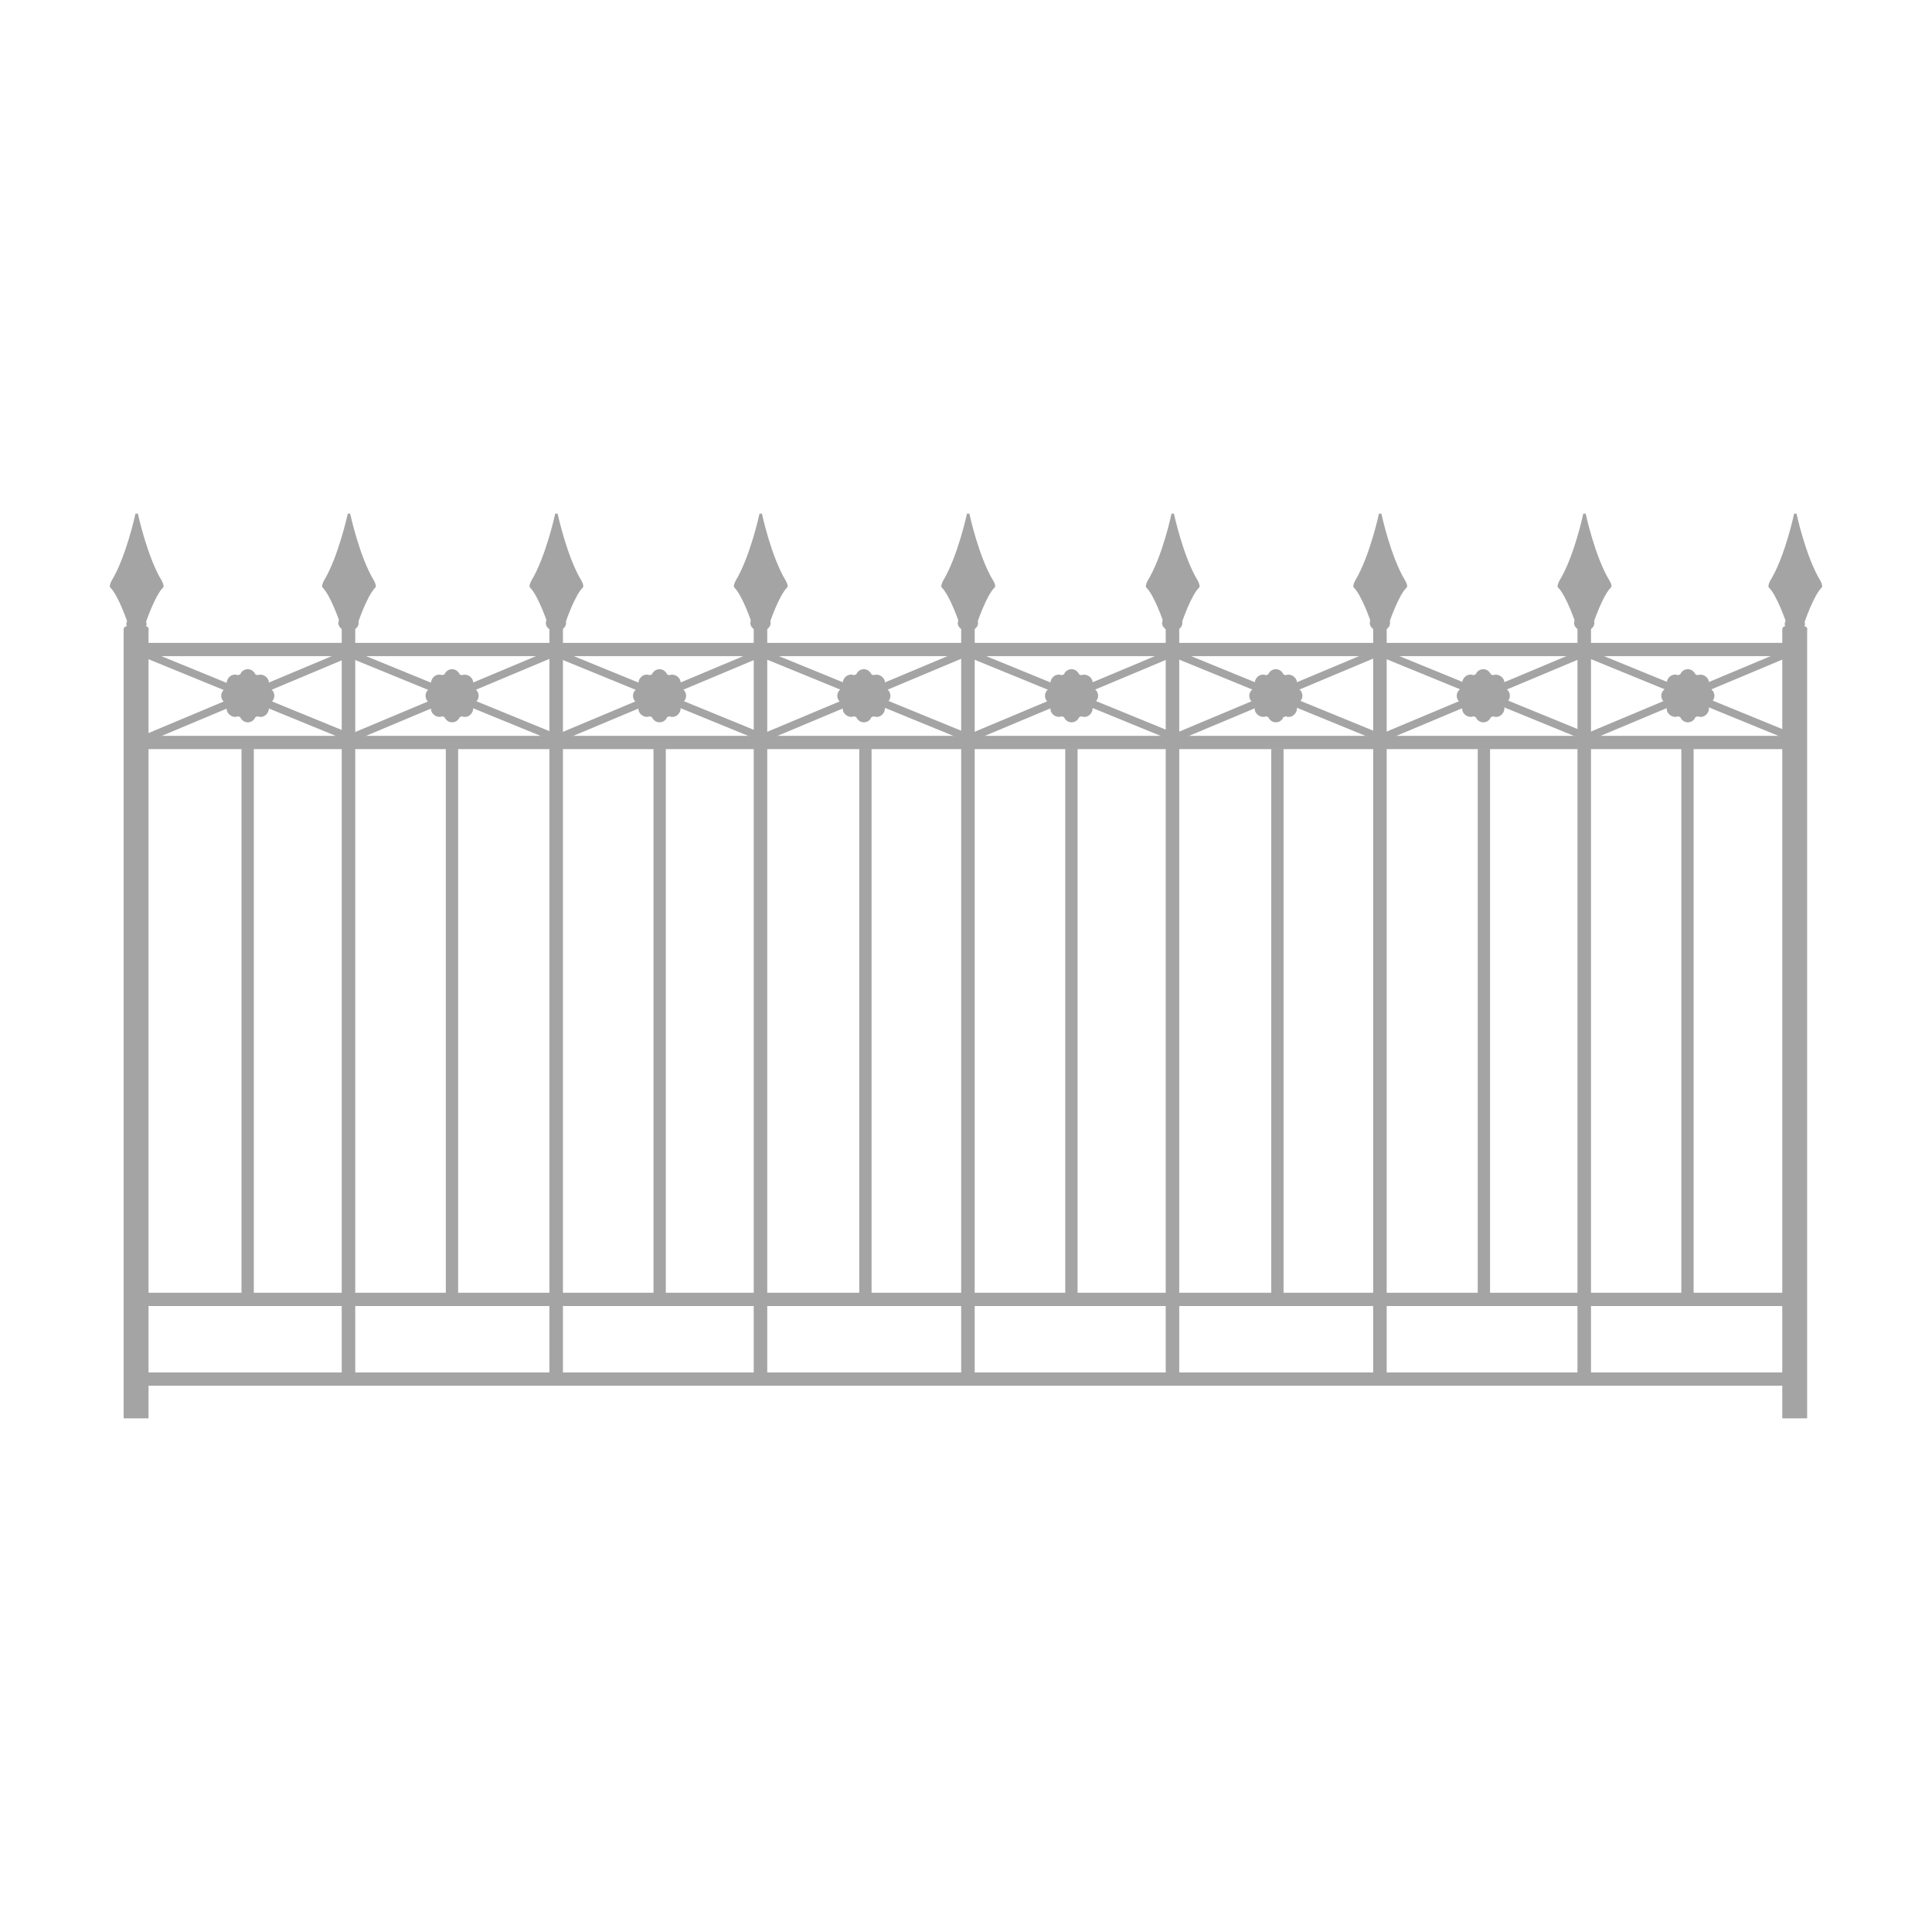 <?xml version="1.0" encoding="utf-8"?>
<!-- Generator: Adobe Illustrator 20.1.0, SVG Export Plug-In . SVG Version: 6.00 Build 0)  -->
<svg version="1.1" id="Слой_1" xmlns="http://www.w3.org/2000/svg" xmlns:xlink="http://www.w3.org/1999/xlink" x="0px" y="0px"
	 viewBox="0 0 800 800" style="enable-background:new 0 0 800 800;" xml:space="preserve">
<style type="text/css">
	.st0{fill:#A5A4A4;}
</style>
<g>
	<g>
		<polygon class="st0" points="743.2,212.7 743.4,212.7 743.5,212.7 		"/>
		<path class="st0" d="M753.8,240.5c-6.1-10-9.9-27.8-9.9-27.8l-0.5,0l-0.5,0c0,0-3.7,17.7-9.9,27.8c-0.4,0.7-1,2.3-0.6,2.7
			c3.5,3.4,7.3,14.8,7.3,14.8h7.4c0,0,3.8-11.4,7.3-14.8C754.8,242.8,754.2,241.2,753.8,240.5z"/>
	</g>
	<path class="st0" d="M748.4,260.7c0-0.8-0.6-1.4-1.3-1.4h-7.8c-0.7,0-1.3,0.6-1.3,1.4v0.5h0v326.1h10.3l0-326V260.7z"/>
	<ellipse class="st0" cx="743.2" cy="258.4" rx="4.2" ry="2.9"/>
	<g>
		<polygon class="st0" points="56.5,212.7 56.6,212.7 56.8,212.7 		"/>
		<path class="st0" d="M67,240.5c-6.1-10-9.9-27.8-9.9-27.8l-0.5,0l-0.5,0c0,0-3.8,17.7-9.9,27.8c-0.4,0.7-1,2.3-0.6,2.7
			c3.5,3.4,7.3,14.8,7.3,14.8h7.4c0,0,3.8-11.4,7.3-14.8C68,242.8,67.4,241.2,67,240.5z"/>
	</g>
	<path class="st0" d="M61.6,260.7c0-0.8-0.6-1.4-1.3-1.4h-7.8c-0.7,0-1.3,0.6-1.3,1.4v0.5h0v326.1h10.3l0-326V260.7z"/>
	<ellipse class="st0" cx="56.5" cy="258.4" rx="4.2" ry="2.9"/>
	<g>
		<g>
			<polygon class="st0" points="656,212.7 656.2,212.7 656.3,212.7 			"/>
			<path class="st0" d="M666.5,240.5c-6.1-10-9.9-27.8-9.9-27.8l-0.5,0l-0.5,0c0,0-3.7,17.7-9.9,27.8c-0.4,0.7-1,2.3-0.6,2.7
				c3.5,3.4,7.3,14.8,7.3,14.8h7.4c0,0,3.8-11.4,7.3-14.8C667.6,242.8,667,241.2,666.5,240.5z"/>
		</g>
		<path class="st0" d="M658.8,260.6c0-0.7-0.3-1.3-0.7-1.3h-4.2c-0.4,0-0.7,0.6-0.7,1.3v0.5h0v312.6h5.6l0-312.5V260.6z"/>
		<ellipse class="st0" cx="656" cy="258" rx="4.2" ry="3.3"/>
	</g>
	<path class="st0" d="M709.9,288.1c0-1.4-0.9-2.7-2.1-3.1c-0.1-0.3-0.2-0.6-0.4-0.9c0.5-1.2,0.3-2.7-0.8-3.7c-1-1-2.5-1.3-3.7-0.8
		c-0.3-0.1-0.6-0.3-0.9-0.4c-0.5-1.2-1.7-2.1-3.1-2.1c-1.4,0-2.7,0.9-3.1,2.1c-0.3,0.1-0.6,0.2-0.9,0.4c-1.2-0.5-2.7-0.3-3.7,0.8
		c-1,1-1.3,2.5-0.8,3.7c-0.1,0.3-0.3,0.6-0.4,0.9c-1.2,0.5-2.1,1.7-2.1,3.1s0.9,2.7,2.1,3.1c0.1,0.3,0.2,0.6,0.4,0.9
		c-0.5,1.2-0.3,2.7,0.8,3.7c1,1,2.5,1.3,3.7,0.8c0.3,0.1,0.6,0.3,0.9,0.4c0.5,1.2,1.7,2.1,3.1,2.1c1.4,0,2.7-0.9,3.1-2.1
		c0.3-0.1,0.6-0.2,0.9-0.4c1.2,0.5,2.7,0.3,3.7-0.8c1-1,1.3-2.5,0.8-3.7c0.1-0.3,0.3-0.6,0.4-0.9C709,290.7,709.9,289.5,709.9,288.1
		z"/>
	<rect x="59.4" y="266.2" class="st0" width="681.3" height="5.5"/>
	<rect x="58.7" y="304.7" class="st0" width="681.9" height="5.5"/>
	<rect x="58.7" y="535.3" class="st0" width="681.9" height="5.5"/>
	<rect x="58.7" y="568.3" class="st0" width="681.9" height="5.5"/>
	<g>
		
			<rect x="654.3" y="286.5" transform="matrix(0.922 -0.387 0.387 0.922 -57.033 292.672)" class="st0" width="89.2" height="3.2"/>
		
			<rect x="697.4" y="243.5" transform="matrix(0.379 -0.926 0.926 0.379 167.707 825.913)" class="st0" width="3.2" height="89.2"/>
	</g>
	<g>
		<g>
			<polygon class="st0" points="571.4,212.7 571.5,212.7 571.7,212.7 			"/>
			<path class="st0" d="M581.9,240.5c-6.1-10-9.9-27.8-9.9-27.8l-0.5,0l-0.5,0c0,0-3.8,17.7-9.9,27.8c-0.4,0.7-1,2.3-0.6,2.7
				c3.5,3.4,7.3,14.8,7.3,14.8h7.4c0,0,3.8-11.4,7.3-14.8C583,242.8,582.3,241.2,581.9,240.5z"/>
		</g>
		<path class="st0" d="M574.2,260.6c0-0.7-0.3-1.3-0.7-1.3h-4.2c-0.4,0-0.7,0.6-0.7,1.3v0.5h0v312.6h5.6l0-312.5V260.6z"/>
		<ellipse class="st0" cx="571.4" cy="258" rx="4.2" ry="3.3"/>
	</g>
	<path class="st0" d="M625.2,288.1c0-1.4-0.9-2.7-2.1-3.1c-0.1-0.3-0.2-0.6-0.4-0.9c0.5-1.2,0.3-2.7-0.8-3.7s-2.5-1.3-3.7-0.8
		c-0.3-0.1-0.6-0.3-0.9-0.4c-0.5-1.2-1.7-2.1-3.1-2.1c-1.4,0-2.7,0.9-3.1,2.1c-0.3,0.1-0.6,0.2-0.9,0.4c-1.2-0.5-2.7-0.3-3.7,0.8
		c-1,1-1.3,2.5-0.8,3.7c-0.1,0.3-0.3,0.6-0.4,0.9c-1.2,0.5-2.1,1.7-2.1,3.1s0.9,2.7,2.1,3.1c0.1,0.3,0.2,0.6,0.4,0.9
		c-0.5,1.2-0.3,2.7,0.8,3.7c1,1,2.5,1.3,3.7,0.8c0.3,0.1,0.6,0.3,0.9,0.4c0.5,1.2,1.7,2.1,3.1,2.1s2.7-0.9,3.1-2.1
		c0.3-0.1,0.6-0.2,0.9-0.4c1.2,0.5,2.7,0.3,3.7-0.8c1-1,1.3-2.5,0.8-3.7c0.1-0.3,0.3-0.6,0.4-0.9
		C624.4,290.7,625.2,289.5,625.2,288.1z"/>
	<g>
		
			<rect x="569.7" y="286.5" transform="matrix(0.922 -0.387 0.387 0.922 -63.615 259.943)" class="st0" width="89.2" height="3.2"/>
		
			<rect x="612.7" y="243.4" transform="matrix(0.379 -0.926 0.926 0.379 115.083 747.481)" class="st0" width="3.2" height="89.2"/>
	</g>
	<g>
		<g>
			<polygon class="st0" points="485.5,212.7 485.6,212.7 485.8,212.7 			"/>
			<path class="st0" d="M496,240.5c-6.1-10-9.9-27.8-9.9-27.8l-0.5,0l-0.5,0c0,0-3.7,17.7-9.9,27.8c-0.4,0.7-1,2.3-0.6,2.7
				c3.5,3.4,7.3,14.8,7.3,14.8h7.4c0,0,3.8-11.4,7.3-14.8C497,242.8,496.4,241.2,496,240.5z"/>
		</g>
		<path class="st0" d="M488.3,260.6c0-0.7-0.3-1.3-0.7-1.3h-4.2c-0.4,0-0.7,0.6-0.7,1.3v0.5l0,0v312.6h5.6l0-312.5V260.6z"/>
		<ellipse class="st0" cx="485.4" cy="258" rx="4.2" ry="3.3"/>
	</g>
	<path class="st0" d="M539.3,288.1c0-1.4-0.9-2.7-2.1-3.1c-0.1-0.3-0.2-0.6-0.4-0.9c0.5-1.2,0.3-2.7-0.8-3.7c-1-1-2.5-1.3-3.7-0.8
		c-0.3-0.1-0.6-0.3-0.9-0.4c-0.5-1.2-1.7-2.1-3.1-2.1c-1.4,0-2.7,0.9-3.1,2.1c-0.3,0.1-0.6,0.2-0.9,0.4c-1.2-0.5-2.7-0.3-3.7,0.8
		c-1,1-1.3,2.5-0.8,3.7c-0.1,0.3-0.3,0.6-0.4,0.9c-1.2,0.5-2.1,1.7-2.1,3.1s0.9,2.7,2.1,3.1c0.1,0.3,0.2,0.6,0.4,0.9
		c-0.5,1.2-0.3,2.7,0.8,3.7c1,1,2.5,1.3,3.7,0.8c0.3,0.1,0.6,0.3,0.9,0.4c0.5,1.2,1.7,2.1,3.1,2.1s2.7-0.9,3.1-2.1
		c0.3-0.1,0.6-0.2,0.9-0.4c1.2,0.5,2.7,0.3,3.7-0.8c1-1,1.3-2.5,0.8-3.7c0.1-0.3,0.3-0.6,0.4-0.9
		C538.4,290.7,539.3,289.5,539.3,288.1z"/>
	<g>
		
			<rect x="483.7" y="286.5" transform="matrix(0.922 -0.387 0.387 0.922 -70.3 226.715)" class="st0" width="89.2" height="3.2"/>
		
			<rect x="526.7" y="243.4" transform="matrix(0.379 -0.926 0.926 0.379 61.689 667.956)" class="st0" width="3.2" height="89.2"/>
	</g>
	<g>
		<g>
			<polygon class="st0" points="400.8,212.7 401,212.7 401.1,212.7 			"/>
			<path class="st0" d="M411.3,240.5c-6.1-10-9.9-27.8-9.9-27.8l-0.5,0l-0.5,0c0,0-3.8,17.7-9.9,27.8c-0.4,0.7-1,2.3-0.6,2.7
				c3.5,3.4,7.3,14.8,7.3,14.8h7.4c0,0,3.8-11.4,7.3-14.8C412.4,242.8,411.8,241.2,411.3,240.5z"/>
		</g>
		<path class="st0" d="M403.6,260.6c0-0.7-0.3-1.3-0.7-1.3h-4.2c-0.4,0-0.7,0.6-0.7,1.3v0.5h0v312.6h5.6l0-312.5V260.6z"/>
		<ellipse class="st0" cx="400.8" cy="258" rx="4.2" ry="3.3"/>
	</g>
	<path class="st0" d="M454.7,288.1c0-1.4-0.9-2.7-2.1-3.1c-0.1-0.3-0.2-0.6-0.4-0.9c0.5-1.2,0.3-2.7-0.8-3.7s-2.5-1.3-3.7-0.8
		c-0.3-0.1-0.6-0.3-0.9-0.4c-0.5-1.2-1.7-2.1-3.1-2.1c-1.4,0-2.7,0.9-3.1,2.1c-0.3,0.1-0.6,0.2-0.9,0.4c-1.2-0.5-2.7-0.3-3.7,0.8
		c-1,1-1.3,2.5-0.8,3.7c-0.1,0.3-0.3,0.6-0.4,0.9c-1.2,0.5-2.1,1.7-2.1,3.1s0.9,2.7,2.1,3.1c0.1,0.3,0.2,0.6,0.4,0.9
		c-0.5,1.2-0.3,2.7,0.8,3.7c1,1,2.5,1.3,3.7,0.8c0.3,0.1,0.6,0.3,0.9,0.4c0.5,1.2,1.7,2.1,3.1,2.1c1.4,0,2.7-0.9,3.1-2.1
		c0.3-0.1,0.6-0.2,0.9-0.4c1.2,0.5,2.7,0.3,3.7-0.8c1-1,1.3-2.5,0.8-3.7c0.1-0.3,0.3-0.6,0.4-0.9
		C453.8,290.7,454.7,289.5,454.7,288.1z"/>
	<g>
		
			<rect x="399.1" y="286.5" transform="matrix(0.922 -0.387 0.387 0.922 -76.883 193.986)" class="st0" width="89.2" height="3.2"/>
		
			<rect x="442.1" y="243.5" transform="matrix(0.379 -0.926 0.926 0.379 9.107 589.701)" class="st0" width="3.2" height="89.2"/>
	</g>
	<g>
		<g>
			<polygon class="st0" points="314.9,212.7 315,212.7 315.2,212.7 			"/>
			<path class="st0" d="M325.4,240.5c-6.1-10-9.9-27.8-9.9-27.8l-0.5,0l-0.5,0c0,0-3.8,17.7-9.9,27.8c-0.4,0.7-1,2.3-0.6,2.7
				c3.5,3.4,7.3,14.8,7.3,14.8h7.4c0,0,3.8-11.4,7.3-14.8C326.5,242.8,325.8,241.2,325.4,240.5z"/>
		</g>
		<path class="st0" d="M317.7,260.6c0-0.7-0.3-1.3-0.7-1.3h-4.2c-0.4,0-0.7,0.6-0.7,1.3v0.5h0v312.6h5.6l0-312.5L317.7,260.6
			L317.7,260.6z"/>
		<ellipse class="st0" cx="314.9" cy="258" rx="4.2" ry="3.3"/>
	</g>
	<path class="st0" d="M368.7,288.1c0-1.4-0.9-2.7-2.1-3.1c-0.1-0.3-0.2-0.6-0.4-0.9c0.5-1.2,0.3-2.7-0.8-3.7c-1-1-2.5-1.3-3.7-0.8
		c-0.3-0.1-0.6-0.3-0.9-0.4c-0.5-1.2-1.7-2.1-3.1-2.1c-1.4,0-2.7,0.9-3.1,2.1c-0.3,0.1-0.6,0.2-0.9,0.4c-1.2-0.5-2.7-0.3-3.7,0.8
		c-1,1-1.3,2.5-0.8,3.7c-0.1,0.3-0.3,0.6-0.4,0.9c-1.2,0.5-2.1,1.7-2.1,3.1s0.9,2.7,2.1,3.1c0.1,0.3,0.2,0.6,0.4,0.9
		c-0.5,1.2-0.3,2.7,0.8,3.7c1,1,2.5,1.3,3.7,0.8c0.3,0.1,0.6,0.3,0.9,0.4c0.5,1.2,1.7,2.1,3.1,2.1s2.7-0.9,3.1-2.1
		c0.3-0.1,0.6-0.2,0.9-0.4c1.2,0.5,2.7,0.3,3.7-0.8c1-1,1.3-2.5,0.8-3.7c0.1-0.3,0.3-0.6,0.4-0.9
		C367.9,290.7,368.7,289.5,368.7,288.1z"/>
	<g>
		
			<rect x="313.2" y="286.5" transform="matrix(0.922 -0.387 0.387 0.922 -83.567 160.757)" class="st0" width="89.2" height="3.2"/>
		
			<rect x="356.2" y="243.5" transform="matrix(0.379 -0.926 0.926 0.379 -44.294 510.104)" class="st0" width="3.2" height="89.2"/>
	</g>
	<g>
		<g>
			<polygon class="st0" points="230.3,212.7 230.4,212.7 230.6,212.7 			"/>
			<path class="st0" d="M240.8,240.5c-6.1-10-9.9-27.8-9.9-27.8l-0.5,0l-0.5,0c0,0-3.8,17.7-9.9,27.8c-0.4,0.7-1,2.3-0.6,2.7
				c3.5,3.4,7.3,14.8,7.3,14.8h7.4c0,0,3.8-11.4,7.3-14.8C241.8,242.8,241.2,241.2,240.8,240.5z"/>
		</g>
		<path class="st0" d="M233.1,260.6c0-0.7-0.3-1.3-0.7-1.3h-4.2c-0.4,0-0.7,0.6-0.7,1.3v0.5h0v312.6h5.6l0-312.5V260.6z"/>
		<ellipse class="st0" cx="230.2" cy="258" rx="4.2" ry="3.3"/>
	</g>
	<path class="st0" d="M284.1,288.1c0-1.4-0.9-2.7-2.1-3.1c-0.1-0.3-0.2-0.6-0.4-0.9c0.5-1.2,0.3-2.7-0.8-3.7c-1-1-2.5-1.3-3.7-0.8
		c-0.3-0.1-0.6-0.3-0.9-0.4c-0.5-1.2-1.7-2.1-3.1-2.1c-1.4,0-2.7,0.9-3.1,2.1c-0.3,0.1-0.6,0.2-0.9,0.4c-1.2-0.5-2.7-0.3-3.7,0.8
		c-1,1-1.3,2.5-0.8,3.7c-0.1,0.3-0.3,0.6-0.4,0.9c-1.2,0.5-2.1,1.7-2.1,3.1s0.9,2.7,2.1,3.1c0.1,0.3,0.2,0.6,0.4,0.9
		c-0.5,1.2-0.3,2.7,0.8,3.7c1,1,2.5,1.3,3.7,0.8c0.3,0.1,0.6,0.3,0.9,0.4c0.5,1.2,1.7,2.1,3.1,2.1c1.4,0,2.7-0.9,3.1-2.1
		c0.3-0.1,0.6-0.2,0.9-0.4c1.2,0.5,2.7,0.3,3.7-0.8c1-1,1.3-2.5,0.8-3.7c0.1-0.3,0.3-0.6,0.4-0.9
		C283.2,290.7,284.1,289.5,284.1,288.1z"/>
	<g>
		
			<rect x="228.5" y="286.5" transform="matrix(0.922 -0.387 0.387 0.922 -90.151 128.028)" class="st0" width="89.2" height="3.2"/>
		
			<rect x="271.5" y="243.5" transform="matrix(0.379 -0.926 0.926 0.379 -96.884 431.774)" class="st0" width="3.2" height="89.2"/>
	</g>
	<g>
		<g>
			<polygon class="st0" points="144.3,212.7 144.5,212.7 144.6,212.7 			"/>
			<path class="st0" d="M154.9,240.5c-6.1-10-9.9-27.8-9.9-27.8l-0.5,0l-0.5,0c0,0-3.8,17.7-9.9,27.8c-0.4,0.7-1,2.3-0.6,2.7
				c3.5,3.4,7.3,14.8,7.3,14.8h7.4c0,0,3.8-11.4,7.3-14.8C155.9,242.8,155.3,241.2,154.9,240.5z"/>
		</g>
		<path class="st0" d="M147.1,260.6c0-0.7-0.3-1.3-0.7-1.3h-4.2c-0.4,0-0.7,0.6-0.7,1.3v0.5h0v312.6h5.6l0-312.5L147.1,260.6
			L147.1,260.6z"/>
		<ellipse class="st0" cx="144.3" cy="258" rx="4.2" ry="3.3"/>
	</g>
	<path class="st0" d="M198.2,288.1c0-1.4-0.9-2.7-2.1-3.1c-0.1-0.3-0.2-0.6-0.4-0.9c0.5-1.2,0.3-2.7-0.8-3.7c-1-1-2.5-1.3-3.7-0.8
		c-0.3-0.1-0.6-0.3-0.9-0.4c-0.5-1.2-1.7-2.1-3.1-2.1c-1.4,0-2.7,0.9-3.1,2.1c-0.3,0.1-0.6,0.2-0.9,0.4c-1.2-0.5-2.7-0.3-3.7,0.8
		c-1,1-1.3,2.5-0.8,3.7c-0.1,0.3-0.3,0.6-0.4,0.9c-1.2,0.5-2.1,1.7-2.1,3.1s0.9,2.7,2.1,3.1c0.1,0.3,0.2,0.6,0.4,0.9
		c-0.5,1.2-0.3,2.7,0.8,3.7c1,1,2.5,1.3,3.7,0.8c0.3,0.1,0.6,0.3,0.9,0.4c0.5,1.2,1.7,2.1,3.1,2.1c1.4,0,2.7-0.9,3.1-2.1
		c0.3-0.1,0.6-0.2,0.9-0.4c1.2,0.5,2.7,0.3,3.7-0.8c1-1,1.3-2.5,0.8-3.7c0.1-0.3,0.3-0.6,0.4-0.9
		C197.3,290.7,198.2,289.5,198.2,288.1z"/>
	<g>
		
			<rect x="142.6" y="286.5" transform="matrix(0.922 -0.387 0.387 0.922 -96.835 94.8)" class="st0" width="89.2" height="3.2"/>
		
			<rect x="185.6" y="243.5" transform="matrix(0.379 -0.926 0.926 0.379 -150.276 352.249)" class="st0" width="3.2" height="89.2"/>
	</g>
	<path class="st0" d="M113.6,288.1c0-1.4-0.9-2.7-2.1-3.1c-0.1-0.3-0.2-0.6-0.4-0.9c0.5-1.2,0.3-2.7-0.8-3.7c-1-1-2.5-1.3-3.7-0.8
		c-0.3-0.1-0.6-0.3-0.9-0.4c-0.5-1.2-1.7-2.1-3.1-2.1c-1.4,0-2.7,0.9-3.1,2.1c-0.3,0.1-0.6,0.2-0.9,0.4c-1.2-0.5-2.7-0.3-3.7,0.8
		c-1,1-1.3,2.5-0.8,3.7c-0.1,0.3-0.3,0.6-0.4,0.9c-1.2,0.5-2.1,1.7-2.1,3.1s0.9,2.7,2.1,3.1c0.1,0.3,0.2,0.6,0.4,0.9
		c-0.5,1.2-0.3,2.7,0.8,3.7c1,1,2.5,1.3,3.7,0.8c0.3,0.1,0.6,0.3,0.9,0.4c0.5,1.2,1.7,2.1,3.1,2.1c1.4,0,2.7-0.9,3.1-2.1
		c0.3-0.1,0.6-0.2,0.9-0.4c1.2,0.5,2.7,0.3,3.7-0.8c1-1,1.3-2.5,0.8-3.7c0.1-0.3,0.3-0.6,0.4-0.9
		C112.7,290.7,113.6,289.5,113.6,288.1z"/>
	<g>
		
			<rect x="58" y="286.5" transform="matrix(0.922 -0.387 0.387 0.922 -103.418 62.071)" class="st0" width="89.2" height="3.2"/>
		
			<rect x="101" y="243.5" transform="matrix(0.379 -0.926 0.926 0.379 -202.888 273.959)" class="st0" width="3.2" height="89.2"/>
	</g>
</g>
<rect x="100" y="310.1" class="st0" width="5.1" height="227.9"/>
<rect x="184.6" y="310.1" class="st0" width="5.1" height="227.9"/>
<rect x="270.6" y="310.1" class="st0" width="5.1" height="227.9"/>
<rect x="355.8" y="310.1" class="st0" width="5.1" height="227.9"/>
<rect x="441.1" y="310.1" class="st0" width="5.1" height="227.9"/>
<rect x="526.4" y="310.1" class="st0" width="5.1" height="227.9"/>
<rect x="611.9" y="310.1" class="st0" width="5.1" height="227.9"/>
<rect x="696.2" y="310.1" class="st0" width="5.1" height="227.9"/>
</svg>

